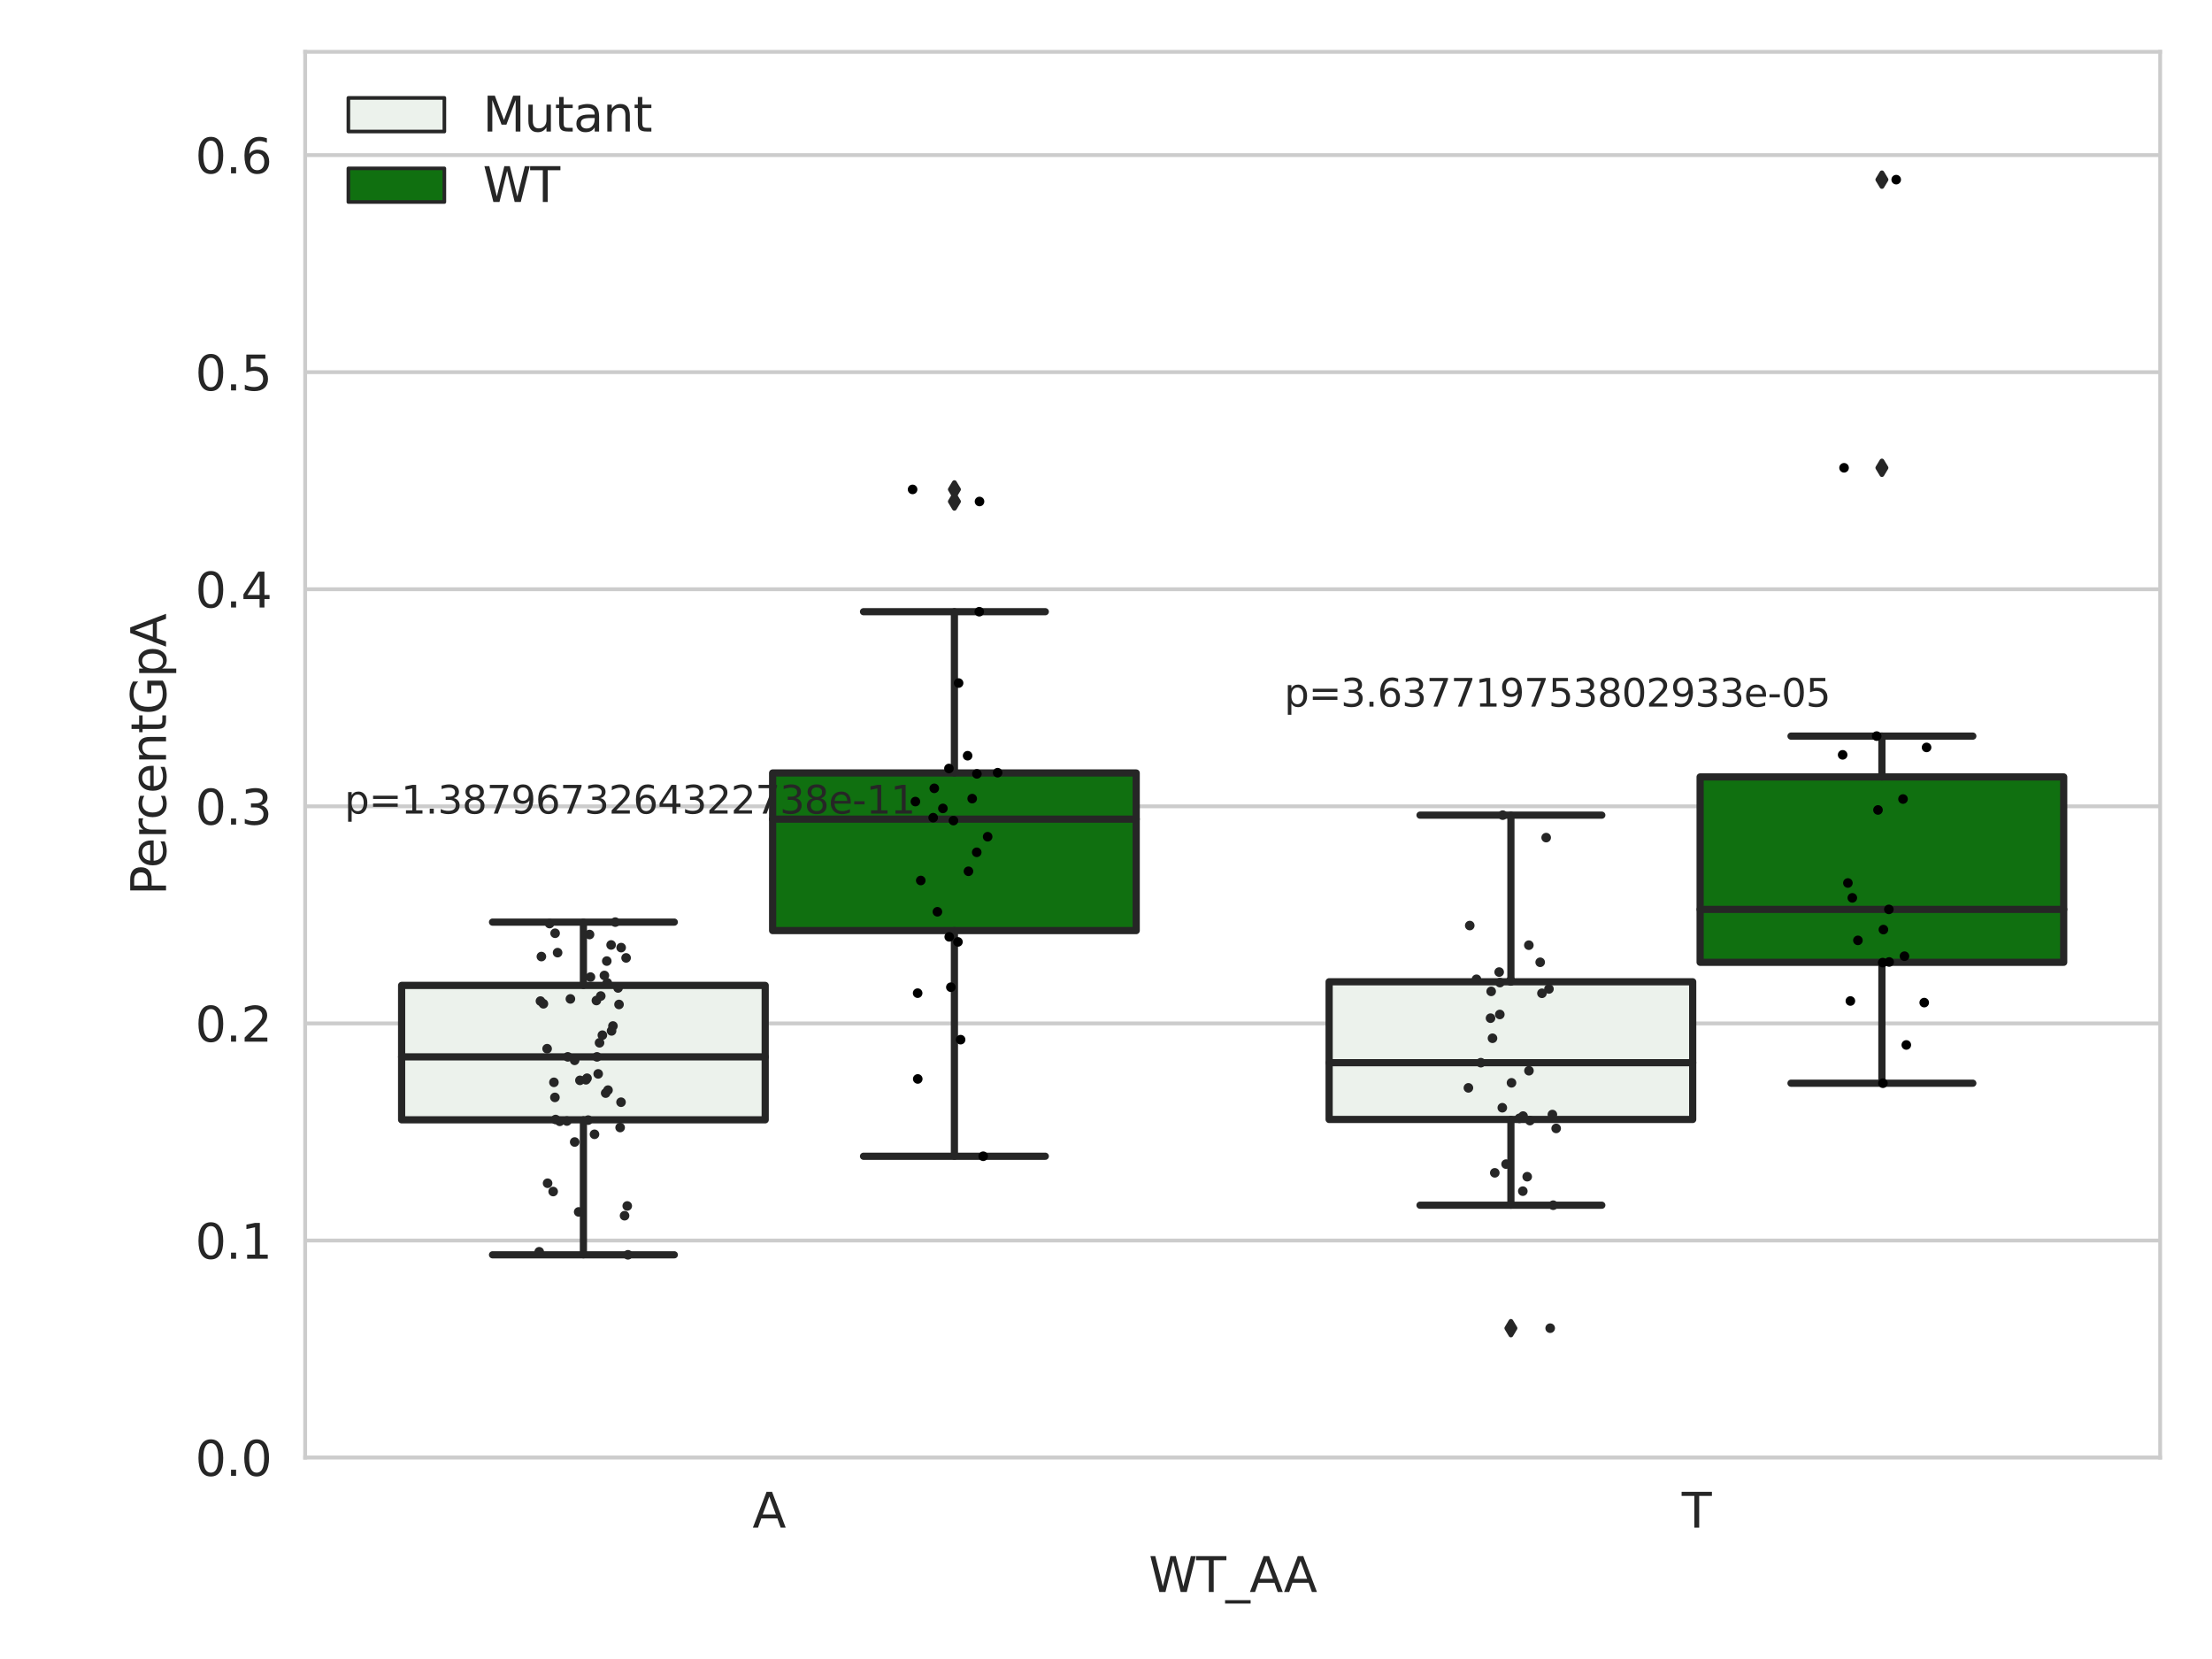 <?xml version="1.0" encoding="utf-8" standalone="no"?>
<!DOCTYPE svg PUBLIC "-//W3C//DTD SVG 1.1//EN"
  "http://www.w3.org/Graphics/SVG/1.1/DTD/svg11.dtd">
<svg xmlns:xlink="http://www.w3.org/1999/xlink" width="460.8pt" height="345.6pt" viewBox="0 0 460.8 345.6" xmlns="http://www.w3.org/2000/svg" version="1.1">
 <defs>
  <style type="text/css">*{stroke-linejoin: round; stroke-linecap: butt}</style>
 </defs>
 <g id="figure_1">
  <g id="patch_1">
   <path d="M 0 345.6 
L 460.8 345.6 
L 460.8 0 
L 0 0 
z
" style="fill: #ffffff"/>
  </g>
  <g id="axes_1">
   <g id="patch_2">
    <path d="M 63.571 303.64 
L 450 303.64 
L 450 10.8 
L 63.571 10.8 
z
" style="fill: #ffffff"/>
   </g>
   <g id="matplotlib.axis_1">
    <g id="xtick_1">
     <g id="text_1">
      <!-- A -->
      <g style="fill: #262626" transform="translate(156.758 318.238)scale(0.1 -0.1)">
       <defs>
        <path id="DejaVuSans-41" d="M 2188 4044 
L 1331 1722 
L 3047 1722 
L 2188 4044 
z
M 1831 4666 
L 2547 4666 
L 4325 0 
L 3669 0 
L 3244 1197 
L 1141 1197 
L 716 0 
L 50 0 
L 1831 4666 
z
" transform="scale(0.016)"/>
       </defs>
       <use xlink:href="#DejaVuSans-41"/>
      </g>
     </g>
    </g>
    <g id="xtick_2">
     <g id="text_2">
      <!-- T -->
      <g style="fill: #262626" transform="translate(350.339 318.238)scale(0.1 -0.1)">
       <defs>
        <path id="DejaVuSans-54" d="M -19 4666 
L 3928 4666 
L 3928 4134 
L 2272 4134 
L 2272 0 
L 1638 0 
L 1638 4134 
L -19 4134 
L -19 4666 
z
" transform="scale(0.016)"/>
       </defs>
       <use xlink:href="#DejaVuSans-54"/>
      </g>
     </g>
    </g>
    <g id="text_3">
     <!-- WT_AA -->
     <g style="fill: #262626" transform="translate(239.31 331.638)scale(0.1 -0.1)">
      <defs>
       <path id="DejaVuSans-57" d="M 213 4666 
L 850 4666 
L 1831 722 
L 2809 4666 
L 3519 4666 
L 4500 722 
L 5478 4666 
L 6119 4666 
L 4947 0 
L 4153 0 
L 3169 4050 
L 2175 0 
L 1381 0 
L 213 4666 
z
" transform="scale(0.016)"/>
       <path id="DejaVuSans-5f" d="M 3263 -1063 
L 3263 -1509 
L -63 -1509 
L -63 -1063 
L 3263 -1063 
z
" transform="scale(0.016)"/>
      </defs>
      <use xlink:href="#DejaVuSans-57"/>
      <use xlink:href="#DejaVuSans-54" x="98.877"/>
      <use xlink:href="#DejaVuSans-5f" x="159.961"/>
      <use xlink:href="#DejaVuSans-41" x="209.961"/>
      <use xlink:href="#DejaVuSans-41" x="281.119"/>
     </g>
    </g>
   </g>
   <g id="matplotlib.axis_2">
    <g id="ytick_1">
     <g id="line2d_1">
      <path d="M 63.571 303.64 
L 450 303.64 
" clip-path="url(#p7ef8e38727)" style="fill: none; stroke: #cccccc; stroke-width: 0.8; stroke-linecap: round"/>
     </g>
     <g id="text_4">
      <!-- 0.0 -->
      <g style="fill: #262626" transform="translate(40.668 307.439)scale(0.1 -0.1)">
       <defs>
        <path id="DejaVuSans-30" d="M 2034 4250 
Q 1547 4250 1301 3770 
Q 1056 3291 1056 2328 
Q 1056 1369 1301 889 
Q 1547 409 2034 409 
Q 2525 409 2770 889 
Q 3016 1369 3016 2328 
Q 3016 3291 2770 3770 
Q 2525 4250 2034 4250 
z
M 2034 4750 
Q 2819 4750 3233 4129 
Q 3647 3509 3647 2328 
Q 3647 1150 3233 529 
Q 2819 -91 2034 -91 
Q 1250 -91 836 529 
Q 422 1150 422 2328 
Q 422 3509 836 4129 
Q 1250 4750 2034 4750 
z
" transform="scale(0.016)"/>
        <path id="DejaVuSans-2e" d="M 684 794 
L 1344 794 
L 1344 0 
L 684 0 
L 684 794 
z
" transform="scale(0.016)"/>
       </defs>
       <use xlink:href="#DejaVuSans-30"/>
       <use xlink:href="#DejaVuSans-2e" x="63.623"/>
       <use xlink:href="#DejaVuSans-30" x="95.41"/>
      </g>
     </g>
    </g>
    <g id="ytick_2">
     <g id="line2d_2">
      <path d="M 63.571 258.418 
L 450 258.418 
" clip-path="url(#p7ef8e38727)" style="fill: none; stroke: #cccccc; stroke-width: 0.8; stroke-linecap: round"/>
     </g>
     <g id="text_5">
      <!-- 0.1 -->
      <g style="fill: #262626" transform="translate(40.668 262.218)scale(0.1 -0.1)">
       <defs>
        <path id="DejaVuSans-31" d="M 794 531 
L 1825 531 
L 1825 4091 
L 703 3866 
L 703 4441 
L 1819 4666 
L 2450 4666 
L 2450 531 
L 3481 531 
L 3481 0 
L 794 0 
L 794 531 
z
" transform="scale(0.016)"/>
       </defs>
       <use xlink:href="#DejaVuSans-30"/>
       <use xlink:href="#DejaVuSans-2e" x="63.623"/>
       <use xlink:href="#DejaVuSans-31" x="95.41"/>
      </g>
     </g>
    </g>
    <g id="ytick_3">
     <g id="line2d_3">
      <path d="M 63.571 213.197 
L 450 213.197 
" clip-path="url(#p7ef8e38727)" style="fill: none; stroke: #cccccc; stroke-width: 0.8; stroke-linecap: round"/>
     </g>
     <g id="text_6">
      <!-- 0.2 -->
      <g style="fill: #262626" transform="translate(40.668 216.996)scale(0.1 -0.1)">
       <defs>
        <path id="DejaVuSans-32" d="M 1228 531 
L 3431 531 
L 3431 0 
L 469 0 
L 469 531 
Q 828 903 1448 1529 
Q 2069 2156 2228 2338 
Q 2531 2678 2651 2914 
Q 2772 3150 2772 3378 
Q 2772 3750 2511 3984 
Q 2250 4219 1831 4219 
Q 1534 4219 1204 4116 
Q 875 4013 500 3803 
L 500 4441 
Q 881 4594 1212 4672 
Q 1544 4750 1819 4750 
Q 2544 4750 2975 4387 
Q 3406 4025 3406 3419 
Q 3406 3131 3298 2873 
Q 3191 2616 2906 2266 
Q 2828 2175 2409 1742 
Q 1991 1309 1228 531 
z
" transform="scale(0.016)"/>
       </defs>
       <use xlink:href="#DejaVuSans-30"/>
       <use xlink:href="#DejaVuSans-2e" x="63.623"/>
       <use xlink:href="#DejaVuSans-32" x="95.41"/>
      </g>
     </g>
    </g>
    <g id="ytick_4">
     <g id="line2d_4">
      <path d="M 63.571 167.975 
L 450 167.975 
" clip-path="url(#p7ef8e38727)" style="fill: none; stroke: #cccccc; stroke-width: 0.8; stroke-linecap: round"/>
     </g>
     <g id="text_7">
      <!-- 0.3 -->
      <g style="fill: #262626" transform="translate(40.668 171.775)scale(0.1 -0.1)">
       <defs>
        <path id="DejaVuSans-33" d="M 2597 2516 
Q 3050 2419 3304 2112 
Q 3559 1806 3559 1356 
Q 3559 666 3084 287 
Q 2609 -91 1734 -91 
Q 1441 -91 1130 -33 
Q 819 25 488 141 
L 488 750 
Q 750 597 1062 519 
Q 1375 441 1716 441 
Q 2309 441 2620 675 
Q 2931 909 2931 1356 
Q 2931 1769 2642 2001 
Q 2353 2234 1838 2234 
L 1294 2234 
L 1294 2753 
L 1863 2753 
Q 2328 2753 2575 2939 
Q 2822 3125 2822 3475 
Q 2822 3834 2567 4026 
Q 2313 4219 1838 4219 
Q 1578 4219 1281 4162 
Q 984 4106 628 3988 
L 628 4550 
Q 988 4650 1302 4700 
Q 1616 4750 1894 4750 
Q 2613 4750 3031 4423 
Q 3450 4097 3450 3541 
Q 3450 3153 3228 2886 
Q 3006 2619 2597 2516 
z
" transform="scale(0.016)"/>
       </defs>
       <use xlink:href="#DejaVuSans-30"/>
       <use xlink:href="#DejaVuSans-2e" x="63.623"/>
       <use xlink:href="#DejaVuSans-33" x="95.41"/>
      </g>
     </g>
    </g>
    <g id="ytick_5">
     <g id="line2d_5">
      <path d="M 63.571 122.754 
L 450 122.754 
" clip-path="url(#p7ef8e38727)" style="fill: none; stroke: #cccccc; stroke-width: 0.8; stroke-linecap: round"/>
     </g>
     <g id="text_8">
      <!-- 0.4 -->
      <g style="fill: #262626" transform="translate(40.668 126.553)scale(0.1 -0.1)">
       <defs>
        <path id="DejaVuSans-34" d="M 2419 4116 
L 825 1625 
L 2419 1625 
L 2419 4116 
z
M 2253 4666 
L 3047 4666 
L 3047 1625 
L 3713 1625 
L 3713 1100 
L 3047 1100 
L 3047 0 
L 2419 0 
L 2419 1100 
L 313 1100 
L 313 1709 
L 2253 4666 
z
" transform="scale(0.016)"/>
       </defs>
       <use xlink:href="#DejaVuSans-30"/>
       <use xlink:href="#DejaVuSans-2e" x="63.623"/>
       <use xlink:href="#DejaVuSans-34" x="95.41"/>
      </g>
     </g>
    </g>
    <g id="ytick_6">
     <g id="line2d_6">
      <path d="M 63.571 77.532 
L 450 77.532 
" clip-path="url(#p7ef8e38727)" style="fill: none; stroke: #cccccc; stroke-width: 0.8; stroke-linecap: round"/>
     </g>
     <g id="text_9">
      <!-- 0.5 -->
      <g style="fill: #262626" transform="translate(40.668 81.332)scale(0.1 -0.1)">
       <defs>
        <path id="DejaVuSans-35" d="M 691 4666 
L 3169 4666 
L 3169 4134 
L 1269 4134 
L 1269 2991 
Q 1406 3038 1543 3061 
Q 1681 3084 1819 3084 
Q 2600 3084 3056 2656 
Q 3513 2228 3513 1497 
Q 3513 744 3044 326 
Q 2575 -91 1722 -91 
Q 1428 -91 1123 -41 
Q 819 9 494 109 
L 494 744 
Q 775 591 1075 516 
Q 1375 441 1709 441 
Q 2250 441 2565 725 
Q 2881 1009 2881 1497 
Q 2881 1984 2565 2268 
Q 2250 2553 1709 2553 
Q 1456 2553 1204 2497 
Q 953 2441 691 2322 
L 691 4666 
z
" transform="scale(0.016)"/>
       </defs>
       <use xlink:href="#DejaVuSans-30"/>
       <use xlink:href="#DejaVuSans-2e" x="63.623"/>
       <use xlink:href="#DejaVuSans-35" x="95.41"/>
      </g>
     </g>
    </g>
    <g id="ytick_7">
     <g id="line2d_7">
      <path d="M 63.571 32.311 
L 450 32.311 
" clip-path="url(#p7ef8e38727)" style="fill: none; stroke: #cccccc; stroke-width: 0.8; stroke-linecap: round"/>
     </g>
     <g id="text_10">
      <!-- 0.6 -->
      <g style="fill: #262626" transform="translate(40.668 36.11)scale(0.1 -0.1)">
       <defs>
        <path id="DejaVuSans-36" d="M 2113 2584 
Q 1688 2584 1439 2293 
Q 1191 2003 1191 1497 
Q 1191 994 1439 701 
Q 1688 409 2113 409 
Q 2538 409 2786 701 
Q 3034 994 3034 1497 
Q 3034 2003 2786 2293 
Q 2538 2584 2113 2584 
z
M 3366 4563 
L 3366 3988 
Q 3128 4100 2886 4159 
Q 2644 4219 2406 4219 
Q 1781 4219 1451 3797 
Q 1122 3375 1075 2522 
Q 1259 2794 1537 2939 
Q 1816 3084 2150 3084 
Q 2853 3084 3261 2657 
Q 3669 2231 3669 1497 
Q 3669 778 3244 343 
Q 2819 -91 2113 -91 
Q 1303 -91 875 529 
Q 447 1150 447 2328 
Q 447 3434 972 4092 
Q 1497 4750 2381 4750 
Q 2619 4750 2861 4703 
Q 3103 4656 3366 4563 
z
" transform="scale(0.016)"/>
       </defs>
       <use xlink:href="#DejaVuSans-30"/>
       <use xlink:href="#DejaVuSans-2e" x="63.623"/>
       <use xlink:href="#DejaVuSans-36" x="95.41"/>
      </g>
     </g>
    </g>
    <g id="text_11">
     <!-- PercentGpA -->
     <g style="fill: #262626" transform="translate(34.588 186.497)rotate(-90)scale(0.1 -0.1)">
      <defs>
       <path id="DejaVuSans-50" d="M 1259 4147 
L 1259 2394 
L 2053 2394 
Q 2494 2394 2734 2622 
Q 2975 2850 2975 3272 
Q 2975 3691 2734 3919 
Q 2494 4147 2053 4147 
L 1259 4147 
z
M 628 4666 
L 2053 4666 
Q 2838 4666 3239 4311 
Q 3641 3956 3641 3272 
Q 3641 2581 3239 2228 
Q 2838 1875 2053 1875 
L 1259 1875 
L 1259 0 
L 628 0 
L 628 4666 
z
" transform="scale(0.016)"/>
       <path id="DejaVuSans-65" d="M 3597 1894 
L 3597 1613 
L 953 1613 
Q 991 1019 1311 708 
Q 1631 397 2203 397 
Q 2534 397 2845 478 
Q 3156 559 3463 722 
L 3463 178 
Q 3153 47 2828 -22 
Q 2503 -91 2169 -91 
Q 1331 -91 842 396 
Q 353 884 353 1716 
Q 353 2575 817 3079 
Q 1281 3584 2069 3584 
Q 2775 3584 3186 3129 
Q 3597 2675 3597 1894 
z
M 3022 2063 
Q 3016 2534 2758 2815 
Q 2500 3097 2075 3097 
Q 1594 3097 1305 2825 
Q 1016 2553 972 2059 
L 3022 2063 
z
" transform="scale(0.016)"/>
       <path id="DejaVuSans-72" d="M 2631 2963 
Q 2534 3019 2420 3045 
Q 2306 3072 2169 3072 
Q 1681 3072 1420 2755 
Q 1159 2438 1159 1844 
L 1159 0 
L 581 0 
L 581 3500 
L 1159 3500 
L 1159 2956 
Q 1341 3275 1631 3429 
Q 1922 3584 2338 3584 
Q 2397 3584 2469 3576 
Q 2541 3569 2628 3553 
L 2631 2963 
z
" transform="scale(0.016)"/>
       <path id="DejaVuSans-63" d="M 3122 3366 
L 3122 2828 
Q 2878 2963 2633 3030 
Q 2388 3097 2138 3097 
Q 1578 3097 1268 2742 
Q 959 2388 959 1747 
Q 959 1106 1268 751 
Q 1578 397 2138 397 
Q 2388 397 2633 464 
Q 2878 531 3122 666 
L 3122 134 
Q 2881 22 2623 -34 
Q 2366 -91 2075 -91 
Q 1284 -91 818 406 
Q 353 903 353 1747 
Q 353 2603 823 3093 
Q 1294 3584 2113 3584 
Q 2378 3584 2631 3529 
Q 2884 3475 3122 3366 
z
" transform="scale(0.016)"/>
       <path id="DejaVuSans-6e" d="M 3513 2113 
L 3513 0 
L 2938 0 
L 2938 2094 
Q 2938 2591 2744 2837 
Q 2550 3084 2163 3084 
Q 1697 3084 1428 2787 
Q 1159 2491 1159 1978 
L 1159 0 
L 581 0 
L 581 3500 
L 1159 3500 
L 1159 2956 
Q 1366 3272 1645 3428 
Q 1925 3584 2291 3584 
Q 2894 3584 3203 3211 
Q 3513 2838 3513 2113 
z
" transform="scale(0.016)"/>
       <path id="DejaVuSans-74" d="M 1172 4494 
L 1172 3500 
L 2356 3500 
L 2356 3053 
L 1172 3053 
L 1172 1153 
Q 1172 725 1289 603 
Q 1406 481 1766 481 
L 2356 481 
L 2356 0 
L 1766 0 
Q 1100 0 847 248 
Q 594 497 594 1153 
L 594 3053 
L 172 3053 
L 172 3500 
L 594 3500 
L 594 4494 
L 1172 4494 
z
" transform="scale(0.016)"/>
       <path id="DejaVuSans-47" d="M 3809 666 
L 3809 1919 
L 2778 1919 
L 2778 2438 
L 4434 2438 
L 4434 434 
Q 4069 175 3628 42 
Q 3188 -91 2688 -91 
Q 1594 -91 976 548 
Q 359 1188 359 2328 
Q 359 3472 976 4111 
Q 1594 4750 2688 4750 
Q 3144 4750 3555 4637 
Q 3966 4525 4313 4306 
L 4313 3634 
Q 3963 3931 3569 4081 
Q 3175 4231 2741 4231 
Q 1884 4231 1454 3753 
Q 1025 3275 1025 2328 
Q 1025 1384 1454 906 
Q 1884 428 2741 428 
Q 3075 428 3337 486 
Q 3600 544 3809 666 
z
" transform="scale(0.016)"/>
       <path id="DejaVuSans-70" d="M 1159 525 
L 1159 -1331 
L 581 -1331 
L 581 3500 
L 1159 3500 
L 1159 2969 
Q 1341 3281 1617 3432 
Q 1894 3584 2278 3584 
Q 2916 3584 3314 3078 
Q 3713 2572 3713 1747 
Q 3713 922 3314 415 
Q 2916 -91 2278 -91 
Q 1894 -91 1617 61 
Q 1341 213 1159 525 
z
M 3116 1747 
Q 3116 2381 2855 2742 
Q 2594 3103 2138 3103 
Q 1681 3103 1420 2742 
Q 1159 2381 1159 1747 
Q 1159 1113 1420 752 
Q 1681 391 2138 391 
Q 2594 391 2855 752 
Q 3116 1113 3116 1747 
z
" transform="scale(0.016)"/>
      </defs>
      <use xlink:href="#DejaVuSans-50"/>
      <use xlink:href="#DejaVuSans-65" x="56.678"/>
      <use xlink:href="#DejaVuSans-72" x="118.201"/>
      <use xlink:href="#DejaVuSans-63" x="157.064"/>
      <use xlink:href="#DejaVuSans-65" x="212.045"/>
      <use xlink:href="#DejaVuSans-6e" x="273.568"/>
      <use xlink:href="#DejaVuSans-74" x="336.947"/>
      <use xlink:href="#DejaVuSans-47" x="376.156"/>
      <use xlink:href="#DejaVuSans-70" x="453.646"/>
      <use xlink:href="#DejaVuSans-41" x="517.123"/>
     </g>
    </g>
   </g>
   <g id="patch_3">
    <path d="M 83.666 233.278 
L 159.406 233.278 
L 159.406 205.277 
L 83.666 205.277 
L 83.666 233.278 
z
" clip-path="url(#p7ef8e38727)" style="fill: #ecf2ec; stroke: #262626; stroke-width: 1.5; stroke-linejoin: miter"/>
   </g>
   <g id="patch_4">
    <path d="M 160.951 193.859 
L 236.691 193.859 
L 236.691 161.027 
L 160.951 161.027 
L 160.951 193.859 
z
" clip-path="url(#p7ef8e38727)" style="fill: #107010; stroke: #262626; stroke-width: 1.5; stroke-linejoin: miter"/>
   </g>
   <g id="patch_5">
    <path d="M 276.88 233.204 
L 352.62 233.204 
L 352.62 204.519 
L 276.88 204.519 
L 276.88 233.204 
z
" clip-path="url(#p7ef8e38727)" style="fill: #ecf2ec; stroke: #262626; stroke-width: 1.5; stroke-linejoin: miter"/>
   </g>
   <g id="patch_6">
    <path d="M 354.166 200.464 
L 429.906 200.464 
L 429.906 161.85 
L 354.166 161.85 
L 354.166 200.464 
z
" clip-path="url(#p7ef8e38727)" style="fill: #107010; stroke: #262626; stroke-width: 1.5; stroke-linejoin: miter"/>
   </g>
   <g id="patch_7">
    <path d="M 160.178 303.64 
L 160.178 303.64 
L 160.178 303.64 
L 160.178 303.64 
z
" clip-path="url(#p7ef8e38727)" style="fill: #ecf2ec; stroke: #262626; stroke-width: 0.75; stroke-linejoin: miter"/>
   </g>
   <g id="patch_8">
    <path d="M 160.178 303.64 
L 160.178 303.64 
L 160.178 303.64 
L 160.178 303.64 
z
" clip-path="url(#p7ef8e38727)" style="fill: #107010; stroke: #262626; stroke-width: 0.75; stroke-linejoin: miter"/>
   </g>
   <g id="PathCollection_1"/>
   <g id="PathCollection_2"/>
   <g id="line2d_8">
    <path d="M 121.536 233.278 
L 121.536 261.399 
" clip-path="url(#p7ef8e38727)" style="fill: none; stroke: #262626; stroke-width: 1.5; stroke-linecap: round"/>
   </g>
   <g id="line2d_9">
    <path d="M 121.536 205.277 
L 121.536 192.093 
" clip-path="url(#p7ef8e38727)" style="fill: none; stroke: #262626; stroke-width: 1.5; stroke-linecap: round"/>
   </g>
   <g id="line2d_10">
    <path d="M 102.601 261.399 
L 140.471 261.399 
" clip-path="url(#p7ef8e38727)" style="fill: none; stroke: #262626; stroke-width: 1.5; stroke-linecap: round"/>
   </g>
   <g id="line2d_11">
    <path d="M 102.601 192.093 
L 140.471 192.093 
" clip-path="url(#p7ef8e38727)" style="fill: none; stroke: #262626; stroke-width: 1.5; stroke-linecap: round"/>
   </g>
   <g id="line2d_12"/>
   <g id="line2d_13">
    <path d="M 198.821 193.859 
L 198.821 240.866 
" clip-path="url(#p7ef8e38727)" style="fill: none; stroke: #262626; stroke-width: 1.5; stroke-linecap: round"/>
   </g>
   <g id="line2d_14">
    <path d="M 198.821 161.027 
L 198.821 127.428 
" clip-path="url(#p7ef8e38727)" style="fill: none; stroke: #262626; stroke-width: 1.5; stroke-linecap: round"/>
   </g>
   <g id="line2d_15">
    <path d="M 179.886 240.866 
L 217.756 240.866 
" clip-path="url(#p7ef8e38727)" style="fill: none; stroke: #262626; stroke-width: 1.5; stroke-linecap: round"/>
   </g>
   <g id="line2d_16">
    <path d="M 179.886 127.428 
L 217.756 127.428 
" clip-path="url(#p7ef8e38727)" style="fill: none; stroke: #262626; stroke-width: 1.5; stroke-linecap: round"/>
   </g>
   <g id="line2d_17">
    <defs>
     <path id="m8d5519a20b" d="M -0 1.414 
L 0.849 0 
L 0 -1.414 
L -0.849 -0 
z
" style="stroke: #262626; stroke-linejoin: miter"/>
    </defs>
    <g clip-path="url(#p7ef8e38727)">
     <use xlink:href="#m8d5519a20b" x="198.821" y="104.471" style="fill: #262626; stroke: #262626; stroke-linejoin: miter"/>
     <use xlink:href="#m8d5519a20b" x="198.821" y="101.953" style="fill: #262626; stroke: #262626; stroke-linejoin: miter"/>
    </g>
   </g>
   <g id="line2d_18">
    <path d="M 314.75 233.204 
L 314.75 251.065 
" clip-path="url(#p7ef8e38727)" style="fill: none; stroke: #262626; stroke-width: 1.5; stroke-linecap: round"/>
   </g>
   <g id="line2d_19">
    <path d="M 314.75 204.519 
L 314.75 169.81 
" clip-path="url(#p7ef8e38727)" style="fill: none; stroke: #262626; stroke-width: 1.5; stroke-linecap: round"/>
   </g>
   <g id="line2d_20">
    <path d="M 295.815 251.065 
L 333.685 251.065 
" clip-path="url(#p7ef8e38727)" style="fill: none; stroke: #262626; stroke-width: 1.5; stroke-linecap: round"/>
   </g>
   <g id="line2d_21">
    <path d="M 295.815 169.81 
L 333.685 169.81 
" clip-path="url(#p7ef8e38727)" style="fill: none; stroke: #262626; stroke-width: 1.5; stroke-linecap: round"/>
   </g>
   <g id="line2d_22">
    <g clip-path="url(#p7ef8e38727)">
     <use xlink:href="#m8d5519a20b" x="314.75" y="276.684" style="fill: #262626; stroke: #262626; stroke-linejoin: miter"/>
    </g>
   </g>
   <g id="line2d_23">
    <path d="M 392.036 200.464 
L 392.036 225.652 
" clip-path="url(#p7ef8e38727)" style="fill: none; stroke: #262626; stroke-width: 1.5; stroke-linecap: round"/>
   </g>
   <g id="line2d_24">
    <path d="M 392.036 161.85 
L 392.036 153.344 
" clip-path="url(#p7ef8e38727)" style="fill: none; stroke: #262626; stroke-width: 1.5; stroke-linecap: round"/>
   </g>
   <g id="line2d_25">
    <path d="M 373.101 225.652 
L 410.971 225.652 
" clip-path="url(#p7ef8e38727)" style="fill: none; stroke: #262626; stroke-width: 1.5; stroke-linecap: round"/>
   </g>
   <g id="line2d_26">
    <path d="M 373.101 153.344 
L 410.971 153.344 
" clip-path="url(#p7ef8e38727)" style="fill: none; stroke: #262626; stroke-width: 1.5; stroke-linecap: round"/>
   </g>
   <g id="line2d_27">
    <g clip-path="url(#p7ef8e38727)">
     <use xlink:href="#m8d5519a20b" x="392.036" y="97.449" style="fill: #262626; stroke: #262626; stroke-linejoin: miter"/>
     <use xlink:href="#m8d5519a20b" x="392.036" y="37.422" style="fill: #262626; stroke: #262626; stroke-linejoin: miter"/>
    </g>
   </g>
   <g id="line2d_28">
    <path d="M 83.666 220.161 
L 159.406 220.161 
" clip-path="url(#p7ef8e38727)" style="fill: none; stroke: #262626; stroke-width: 1.5; stroke-linecap: round"/>
   </g>
   <g id="line2d_29">
    <path d="M 160.951 170.64 
L 236.691 170.64 
" clip-path="url(#p7ef8e38727)" style="fill: none; stroke: #262626; stroke-width: 1.5; stroke-linecap: round"/>
   </g>
   <g id="line2d_30">
    <path d="M 276.88 221.377 
L 352.62 221.377 
" clip-path="url(#p7ef8e38727)" style="fill: none; stroke: #262626; stroke-width: 1.5; stroke-linecap: round"/>
   </g>
   <g id="line2d_31">
    <path d="M 354.166 189.443 
L 429.906 189.443 
" clip-path="url(#p7ef8e38727)" style="fill: none; stroke: #262626; stroke-width: 1.5; stroke-linecap: round"/>
   </g>
   <g id="patch_9">
    <path d="M 63.571 303.64 
L 63.571 10.8 
" style="fill: none; stroke: #cccccc; stroke-width: 0.8; stroke-linejoin: miter; stroke-linecap: square"/>
   </g>
   <g id="patch_10">
    <path d="M 450 303.64 
L 450 10.8 
" style="fill: none; stroke: #cccccc; stroke-width: 0.8; stroke-linejoin: miter; stroke-linecap: square"/>
   </g>
   <g id="patch_11">
    <path d="M 63.571 303.64 
L 450 303.64 
" style="fill: none; stroke: #cccccc; stroke-width: 0.8; stroke-linejoin: miter; stroke-linecap: square"/>
   </g>
   <g id="patch_12">
    <path d="M 63.571 10.8 
L 450 10.8 
" style="fill: none; stroke: #cccccc; stroke-width: 0.8; stroke-linejoin: miter; stroke-linecap: square"/>
   </g>
   <g id="PathCollection_3">
    <defs>
     <path id="C0_0_416a45bc80" d="M 0 1 
C 0.265 1 0.52 0.895 0.707 0.707 
C 0.895 0.52 1 0.265 1 -0 
C 1 -0.265 0.895 -0.52 0.707 -0.707 
C 0.52 -0.895 0.265 -1 0 -1 
C -0.265 -1 -0.52 -0.895 -0.707 -0.707 
C -0.895 -0.52 -1 -0.265 -1 0 
C -1 0.265 -0.895 0.52 -0.707 0.707 
C -0.52 0.895 -0.265 1 0 1 
z
"/>
    </defs>
    <g clip-path="url(#p7ef8e38727)">
     <use xlink:href="#C0_0_416a45bc80" x="129.186" y="234.885" style="fill: #262626"/>
    </g>
    <g clip-path="url(#p7ef8e38727)">
     <use xlink:href="#C0_0_416a45bc80" x="125.485" y="215.648" style="fill: #262626"/>
    </g>
    <g clip-path="url(#p7ef8e38727)">
     <use xlink:href="#C0_0_416a45bc80" x="120.81" y="225.057" style="fill: #262626"/>
    </g>
    <g clip-path="url(#p7ef8e38727)">
     <use xlink:href="#C0_0_416a45bc80" x="128.175" y="192.093" style="fill: #262626"/>
    </g>
    <g clip-path="url(#p7ef8e38727)">
     <use xlink:href="#C0_0_416a45bc80" x="123.004" y="203.539" style="fill: #262626"/>
    </g>
    <g clip-path="url(#p7ef8e38727)">
     <use xlink:href="#C0_0_416a45bc80" x="118.095" y="233.531" style="fill: #262626"/>
    </g>
    <g clip-path="url(#p7ef8e38727)">
     <use xlink:href="#C0_0_416a45bc80" x="127.398" y="214.756" style="fill: #262626"/>
    </g>
    <g clip-path="url(#p7ef8e38727)">
     <use xlink:href="#C0_0_416a45bc80" x="119.707" y="220.889" style="fill: #262626"/>
    </g>
    <g clip-path="url(#p7ef8e38727)">
     <use xlink:href="#C0_0_416a45bc80" x="114.074" y="246.489" style="fill: #262626"/>
    </g>
    <g clip-path="url(#p7ef8e38727)">
     <use xlink:href="#C0_0_416a45bc80" x="119.719" y="237.901" style="fill: #262626"/>
    </g>
    <g clip-path="url(#p7ef8e38727)">
     <use xlink:href="#C0_0_416a45bc80" x="128.953" y="209.247" style="fill: #262626"/>
    </g>
    <g clip-path="url(#p7ef8e38727)">
     <use xlink:href="#C0_0_416a45bc80" x="127.688" y="213.732" style="fill: #262626"/>
    </g>
    <g clip-path="url(#p7ef8e38727)">
     <use xlink:href="#C0_0_416a45bc80" x="122.813" y="194.676" style="fill: #262626"/>
    </g>
    <g clip-path="url(#p7ef8e38727)">
     <use xlink:href="#C0_0_416a45bc80" x="115.638" y="194.414" style="fill: #262626"/>
    </g>
    <g clip-path="url(#p7ef8e38727)">
     <use xlink:href="#C0_0_416a45bc80" x="112.329" y="260.768" style="fill: #262626"/>
    </g>
    <g clip-path="url(#p7ef8e38727)">
     <use xlink:href="#C0_0_416a45bc80" x="130.813" y="261.399" style="fill: #262626"/>
    </g>
    <g clip-path="url(#p7ef8e38727)">
     <use xlink:href="#C0_0_416a45bc80" x="115.392" y="225.468" style="fill: #262626"/>
    </g>
    <g clip-path="url(#p7ef8e38727)">
     <use xlink:href="#C0_0_416a45bc80" x="129.372" y="229.609" style="fill: #262626"/>
    </g>
    <g clip-path="url(#p7ef8e38727)">
     <use xlink:href="#C0_0_416a45bc80" x="125.906" y="203.205" style="fill: #262626"/>
    </g>
    <g clip-path="url(#p7ef8e38727)">
     <use xlink:href="#C0_0_416a45bc80" x="118.826" y="208.092" style="fill: #262626"/>
    </g>
    <g clip-path="url(#p7ef8e38727)">
     <use xlink:href="#C0_0_416a45bc80" x="130.109" y="253.255" style="fill: #262626"/>
    </g>
    <g clip-path="url(#p7ef8e38727)">
     <use xlink:href="#C0_0_416a45bc80" x="113.203" y="209.107" style="fill: #262626"/>
    </g>
    <g clip-path="url(#p7ef8e38727)">
     <use xlink:href="#C0_0_416a45bc80" x="114.489" y="192.398" style="fill: #262626"/>
    </g>
    <g clip-path="url(#p7ef8e38727)">
     <use xlink:href="#C0_0_416a45bc80" x="116.613" y="233.592" style="fill: #262626"/>
    </g>
    <g clip-path="url(#p7ef8e38727)">
     <use xlink:href="#C0_0_416a45bc80" x="128.756" y="205.808" style="fill: #262626"/>
    </g>
    <g clip-path="url(#p7ef8e38727)">
     <use xlink:href="#C0_0_416a45bc80" x="118.283" y="220.161" style="fill: #262626"/>
    </g>
    <g clip-path="url(#p7ef8e38727)">
     <use xlink:href="#C0_0_416a45bc80" x="122.288" y="224.613" style="fill: #262626"/>
    </g>
    <g clip-path="url(#p7ef8e38727)">
     <use xlink:href="#C0_0_416a45bc80" x="122.524" y="233.34" style="fill: #262626"/>
    </g>
    <g clip-path="url(#p7ef8e38727)">
     <use xlink:href="#C0_0_416a45bc80" x="130.427" y="199.547" style="fill: #262626"/>
    </g>
    <g clip-path="url(#p7ef8e38727)">
     <use xlink:href="#C0_0_416a45bc80" x="112.588" y="208.544" style="fill: #262626"/>
    </g>
    <g clip-path="url(#p7ef8e38727)">
     <use xlink:href="#C0_0_416a45bc80" x="126.173" y="227.714" style="fill: #262626"/>
    </g>
    <g clip-path="url(#p7ef8e38727)">
     <use xlink:href="#C0_0_416a45bc80" x="130.667" y="251.221" style="fill: #262626"/>
    </g>
    <g clip-path="url(#p7ef8e38727)">
     <use xlink:href="#C0_0_416a45bc80" x="129.398" y="197.404" style="fill: #262626"/>
    </g>
    <g clip-path="url(#p7ef8e38727)">
     <use xlink:href="#C0_0_416a45bc80" x="122.063" y="224.938" style="fill: #262626"/>
    </g>
    <g clip-path="url(#p7ef8e38727)">
     <use xlink:href="#C0_0_416a45bc80" x="124.894" y="217.233" style="fill: #262626"/>
    </g>
    <g clip-path="url(#p7ef8e38727)">
     <use xlink:href="#C0_0_416a45bc80" x="127.305" y="196.85" style="fill: #262626"/>
    </g>
    <g clip-path="url(#p7ef8e38727)">
     <use xlink:href="#C0_0_416a45bc80" x="125.152" y="207.489" style="fill: #262626"/>
    </g>
    <g clip-path="url(#p7ef8e38727)">
     <use xlink:href="#C0_0_416a45bc80" x="115.599" y="228.608" style="fill: #262626"/>
    </g>
    <g clip-path="url(#p7ef8e38727)">
     <use xlink:href="#C0_0_416a45bc80" x="126.402" y="200.21" style="fill: #262626"/>
    </g>
    <g clip-path="url(#p7ef8e38727)">
     <use xlink:href="#C0_0_416a45bc80" x="126.503" y="204.746" style="fill: #262626"/>
    </g>
    <g clip-path="url(#p7ef8e38727)">
     <use xlink:href="#C0_0_416a45bc80" x="115.747" y="233.216" style="fill: #262626"/>
    </g>
    <g clip-path="url(#p7ef8e38727)">
     <use xlink:href="#C0_0_416a45bc80" x="113.974" y="218.463" style="fill: #262626"/>
    </g>
    <g clip-path="url(#p7ef8e38727)">
     <use xlink:href="#C0_0_416a45bc80" x="123.845" y="236.294" style="fill: #262626"/>
    </g>
    <g clip-path="url(#p7ef8e38727)">
     <use xlink:href="#C0_0_416a45bc80" x="116.158" y="198.454" style="fill: #262626"/>
    </g>
    <g clip-path="url(#p7ef8e38727)">
     <use xlink:href="#C0_0_416a45bc80" x="126.66" y="227.092" style="fill: #262626"/>
    </g>
    <g clip-path="url(#p7ef8e38727)">
     <use xlink:href="#C0_0_416a45bc80" x="112.78" y="199.268" style="fill: #262626"/>
    </g>
    <g clip-path="url(#p7ef8e38727)">
     <use xlink:href="#C0_0_416a45bc80" x="115.234" y="248.221" style="fill: #262626"/>
    </g>
    <g clip-path="url(#p7ef8e38727)">
     <use xlink:href="#C0_0_416a45bc80" x="124.363" y="220.165" style="fill: #262626"/>
    </g>
    <g clip-path="url(#p7ef8e38727)">
     <use xlink:href="#C0_0_416a45bc80" x="124.242" y="208.431" style="fill: #262626"/>
    </g>
    <g clip-path="url(#p7ef8e38727)">
     <use xlink:href="#C0_0_416a45bc80" x="124.613" y="223.707" style="fill: #262626"/>
    </g>
    <g clip-path="url(#p7ef8e38727)">
     <use xlink:href="#C0_0_416a45bc80" x="120.551" y="252.462" style="fill: #262626"/>
    </g>
   </g>
   <g id="PathCollection_4">
    <defs>
     <path id="C1_0_3a6aeac9cb" d="M 0 1 
C 0.265 1 0.52 0.895 0.707 0.707 
C 0.895 0.52 1 0.265 1 -0 
C 1 -0.265 0.895 -0.52 0.707 -0.707 
C 0.52 -0.895 0.265 -1 0 -1 
C -0.265 -1 -0.52 -0.895 -0.707 -0.707 
C -0.895 -0.52 -1 -0.265 -1 0 
C -1 0.265 -0.895 0.52 -0.707 0.707 
C -0.52 0.895 -0.265 1 0 1 
z
"/>
    </defs>
    <g clip-path="url(#p7ef8e38727)">
     <use xlink:href="#C1_0_3a6aeac9cb" x="201.57" y="157.43"/>
    </g>
    <g clip-path="url(#p7ef8e38727)">
     <use xlink:href="#C1_0_3a6aeac9cb" x="202.523" y="166.369"/>
    </g>
    <g clip-path="url(#p7ef8e38727)">
     <use xlink:href="#C1_0_3a6aeac9cb" x="203.505" y="161.211"/>
    </g>
    <g clip-path="url(#p7ef8e38727)">
     <use xlink:href="#C1_0_3a6aeac9cb" x="190.696" y="166.983"/>
    </g>
    <g clip-path="url(#p7ef8e38727)">
     <use xlink:href="#C1_0_3a6aeac9cb" x="205.744" y="174.304"/>
    </g>
    <g clip-path="url(#p7ef8e38727)">
     <use xlink:href="#C1_0_3a6aeac9cb" x="195.28" y="189.94"/>
    </g>
    <g clip-path="url(#p7ef8e38727)">
     <use xlink:href="#C1_0_3a6aeac9cb" x="194.396" y="170.336"/>
    </g>
    <g clip-path="url(#p7ef8e38727)">
     <use xlink:href="#C1_0_3a6aeac9cb" x="194.626" y="164.223"/>
    </g>
    <g clip-path="url(#p7ef8e38727)">
     <use xlink:href="#C1_0_3a6aeac9cb" x="197.681" y="160.088"/>
    </g>
    <g clip-path="url(#p7ef8e38727)">
     <use xlink:href="#C1_0_3a6aeac9cb" x="204.001" y="127.428"/>
    </g>
    <g clip-path="url(#p7ef8e38727)">
     <use xlink:href="#C1_0_3a6aeac9cb" x="200.112" y="216.582"/>
    </g>
    <g clip-path="url(#p7ef8e38727)">
     <use xlink:href="#C1_0_3a6aeac9cb" x="199.693" y="142.292"/>
    </g>
    <g clip-path="url(#p7ef8e38727)">
     <use xlink:href="#C1_0_3a6aeac9cb" x="191.81" y="183.423"/>
    </g>
    <g clip-path="url(#p7ef8e38727)">
     <use xlink:href="#C1_0_3a6aeac9cb" x="203.47" y="177.549"/>
    </g>
    <g clip-path="url(#p7ef8e38727)">
     <use xlink:href="#C1_0_3a6aeac9cb" x="201.747" y="181.504"/>
    </g>
    <g clip-path="url(#p7ef8e38727)">
     <use xlink:href="#C1_0_3a6aeac9cb" x="204.052" y="104.471"/>
    </g>
    <g clip-path="url(#p7ef8e38727)">
     <use xlink:href="#C1_0_3a6aeac9cb" x="204.821" y="240.866"/>
    </g>
    <g clip-path="url(#p7ef8e38727)">
     <use xlink:href="#C1_0_3a6aeac9cb" x="198.621" y="170.945"/>
    </g>
    <g clip-path="url(#p7ef8e38727)">
     <use xlink:href="#C1_0_3a6aeac9cb" x="197.745" y="195.165"/>
    </g>
    <g clip-path="url(#p7ef8e38727)">
     <use xlink:href="#C1_0_3a6aeac9cb" x="199.558" y="196.215"/>
    </g>
    <g clip-path="url(#p7ef8e38727)">
     <use xlink:href="#C1_0_3a6aeac9cb" x="198.083" y="205.653"/>
    </g>
    <g clip-path="url(#p7ef8e38727)">
     <use xlink:href="#C1_0_3a6aeac9cb" x="191.162" y="206.891"/>
    </g>
    <g clip-path="url(#p7ef8e38727)">
     <use xlink:href="#C1_0_3a6aeac9cb" x="196.421" y="168.407"/>
    </g>
    <g clip-path="url(#p7ef8e38727)">
     <use xlink:href="#C1_0_3a6aeac9cb" x="207.826" y="160.965"/>
    </g>
    <g clip-path="url(#p7ef8e38727)">
     <use xlink:href="#C1_0_3a6aeac9cb" x="191.185" y="224.763"/>
    </g>
    <g clip-path="url(#p7ef8e38727)">
     <use xlink:href="#C1_0_3a6aeac9cb" x="190.109" y="101.953"/>
    </g>
   </g>
   <g id="PathCollection_5">
    <defs>
     <path id="C2_0_d33719eb5b" d="M 0 1 
C 0.265 1 0.52 0.895 0.707 0.707 
C 0.895 0.52 1 0.265 1 -0 
C 1 -0.265 0.895 -0.52 0.707 -0.707 
C 0.52 -0.895 0.265 -1 0 -1 
C -0.265 -1 -0.52 -0.895 -0.707 -0.707 
C -0.895 -0.52 -1 -0.265 -1 0 
C -1 0.265 -0.895 0.52 -0.707 0.707 
C -0.52 0.895 -0.265 1 0 1 
z
"/>
    </defs>
    <g clip-path="url(#p7ef8e38727)">
     <use xlink:href="#C2_0_d33719eb5b" x="307.578" y="204.003" style="fill: #262626"/>
    </g>
    <g clip-path="url(#p7ef8e38727)">
     <use xlink:href="#C2_0_d33719eb5b" x="323.559" y="251.065" style="fill: #262626"/>
    </g>
    <g clip-path="url(#p7ef8e38727)">
     <use xlink:href="#C2_0_d33719eb5b" x="316.523" y="232.967" style="fill: #262626"/>
    </g>
    <g clip-path="url(#p7ef8e38727)">
     <use xlink:href="#C2_0_d33719eb5b" x="308.485" y="221.377" style="fill: #262626"/>
    </g>
    <g clip-path="url(#p7ef8e38727)">
     <use xlink:href="#C2_0_d33719eb5b" x="322.095" y="174.489" style="fill: #262626"/>
    </g>
    <g clip-path="url(#p7ef8e38727)">
     <use xlink:href="#C2_0_d33719eb5b" x="312.302" y="202.498" style="fill: #262626"/>
    </g>
    <g clip-path="url(#p7ef8e38727)">
     <use xlink:href="#C2_0_d33719eb5b" x="323.39" y="232.181" style="fill: #262626"/>
    </g>
    <g clip-path="url(#p7ef8e38727)">
     <use xlink:href="#C2_0_d33719eb5b" x="305.897" y="226.621" style="fill: #262626"/>
    </g>
    <g clip-path="url(#p7ef8e38727)">
     <use xlink:href="#C2_0_d33719eb5b" x="312.462" y="204.69" style="fill: #262626"/>
    </g>
    <g clip-path="url(#p7ef8e38727)">
     <use xlink:href="#C2_0_d33719eb5b" x="321.216" y="206.92" style="fill: #262626"/>
    </g>
    <g clip-path="url(#p7ef8e38727)">
     <use xlink:href="#C2_0_d33719eb5b" x="317.284" y="232.499" style="fill: #262626"/>
    </g>
    <g clip-path="url(#p7ef8e38727)">
     <use xlink:href="#C2_0_d33719eb5b" x="324.177" y="235.071" style="fill: #262626"/>
    </g>
    <g clip-path="url(#p7ef8e38727)">
     <use xlink:href="#C2_0_d33719eb5b" x="310.915" y="216.289" style="fill: #262626"/>
    </g>
    <g clip-path="url(#p7ef8e38727)">
     <use xlink:href="#C2_0_d33719eb5b" x="318.487" y="196.898" style="fill: #262626"/>
    </g>
    <g clip-path="url(#p7ef8e38727)">
     <use xlink:href="#C2_0_d33719eb5b" x="317.229" y="248.139" style="fill: #262626"/>
    </g>
    <g clip-path="url(#p7ef8e38727)">
     <use xlink:href="#C2_0_d33719eb5b" x="312.958" y="230.76" style="fill: #262626"/>
    </g>
    <g clip-path="url(#p7ef8e38727)">
     <use xlink:href="#C2_0_d33719eb5b" x="318.145" y="245.129" style="fill: #262626"/>
    </g>
    <g clip-path="url(#p7ef8e38727)">
     <use xlink:href="#C2_0_d33719eb5b" x="313.044" y="169.81" style="fill: #262626"/>
    </g>
    <g clip-path="url(#p7ef8e38727)">
     <use xlink:href="#C2_0_d33719eb5b" x="318.51" y="223.053" style="fill: #262626"/>
    </g>
    <g clip-path="url(#p7ef8e38727)">
     <use xlink:href="#C2_0_d33719eb5b" x="314.711" y="204.347" style="fill: #262626"/>
    </g>
    <g clip-path="url(#p7ef8e38727)">
     <use xlink:href="#C2_0_d33719eb5b" x="312.44" y="211.331" style="fill: #262626"/>
    </g>
    <g clip-path="url(#p7ef8e38727)">
     <use xlink:href="#C2_0_d33719eb5b" x="322.675" y="206.019" style="fill: #262626"/>
    </g>
    <g clip-path="url(#p7ef8e38727)">
     <use xlink:href="#C2_0_d33719eb5b" x="306.177" y="192.808" style="fill: #262626"/>
    </g>
    <g clip-path="url(#p7ef8e38727)">
     <use xlink:href="#C2_0_d33719eb5b" x="310.638" y="206.523" style="fill: #262626"/>
    </g>
    <g clip-path="url(#p7ef8e38727)">
     <use xlink:href="#C2_0_d33719eb5b" x="322.932" y="276.684" style="fill: #262626"/>
    </g>
    <g clip-path="url(#p7ef8e38727)">
     <use xlink:href="#C2_0_d33719eb5b" x="310.505" y="212.102" style="fill: #262626"/>
    </g>
    <g clip-path="url(#p7ef8e38727)">
     <use xlink:href="#C2_0_d33719eb5b" x="318.714" y="233.441" style="fill: #262626"/>
    </g>
    <g clip-path="url(#p7ef8e38727)">
     <use xlink:href="#C2_0_d33719eb5b" x="320.85" y="200.46" style="fill: #262626"/>
    </g>
    <g clip-path="url(#p7ef8e38727)">
     <use xlink:href="#C2_0_d33719eb5b" x="311.392" y="244.321" style="fill: #262626"/>
    </g>
    <g clip-path="url(#p7ef8e38727)">
     <use xlink:href="#C2_0_d33719eb5b" x="313.743" y="242.503" style="fill: #262626"/>
    </g>
    <g clip-path="url(#p7ef8e38727)">
     <use xlink:href="#C2_0_d33719eb5b" x="314.874" y="225.57" style="fill: #262626"/>
    </g>
   </g>
   <g id="PathCollection_6">
    <defs>
     <path id="C3_0_8fe3ff703f" d="M 0 1 
C 0.265 1 0.52 0.895 0.707 0.707 
C 0.895 0.52 1 0.265 1 -0 
C 1 -0.265 0.895 -0.52 0.707 -0.707 
C 0.52 -0.895 0.265 -1 0 -1 
C -0.265 -1 -0.52 -0.895 -0.707 -0.707 
C -0.895 -0.52 -1 -0.265 -1 0 
C -1 0.265 -0.895 0.52 -0.707 0.707 
C -0.52 0.895 -0.265 1 0 1 
z
"/>
    </defs>
    <g clip-path="url(#p7ef8e38727)">
     <use xlink:href="#C3_0_8fe3ff703f" x="384.951" y="183.943"/>
    </g>
    <g clip-path="url(#p7ef8e38727)">
     <use xlink:href="#C3_0_8fe3ff703f" x="383.857" y="157.247"/>
    </g>
    <g clip-path="url(#p7ef8e38727)">
     <use xlink:href="#C3_0_8fe3ff703f" x="401.34" y="155.703"/>
    </g>
    <g clip-path="url(#p7ef8e38727)">
     <use xlink:href="#C3_0_8fe3ff703f" x="393.484" y="189.443"/>
    </g>
    <g clip-path="url(#p7ef8e38727)">
     <use xlink:href="#C3_0_8fe3ff703f" x="396.432" y="166.453"/>
    </g>
    <g clip-path="url(#p7ef8e38727)">
     <use xlink:href="#C3_0_8fe3ff703f" x="384.151" y="97.449"/>
    </g>
    <g clip-path="url(#p7ef8e38727)">
     <use xlink:href="#C3_0_8fe3ff703f" x="395.014" y="37.422"/>
    </g>
    <g clip-path="url(#p7ef8e38727)">
     <use xlink:href="#C3_0_8fe3ff703f" x="387.038" y="195.895"/>
    </g>
    <g clip-path="url(#p7ef8e38727)">
     <use xlink:href="#C3_0_8fe3ff703f" x="397.12" y="217.681"/>
    </g>
    <g clip-path="url(#p7ef8e38727)">
     <use xlink:href="#C3_0_8fe3ff703f" x="396.736" y="199.191"/>
    </g>
    <g clip-path="url(#p7ef8e38727)">
     <use xlink:href="#C3_0_8fe3ff703f" x="393.547" y="200.399"/>
    </g>
    <g clip-path="url(#p7ef8e38727)">
     <use xlink:href="#C3_0_8fe3ff703f" x="392.248" y="225.652"/>
    </g>
    <g clip-path="url(#p7ef8e38727)">
     <use xlink:href="#C3_0_8fe3ff703f" x="390.947" y="153.344"/>
    </g>
    <g clip-path="url(#p7ef8e38727)">
     <use xlink:href="#C3_0_8fe3ff703f" x="392.348" y="193.65"/>
    </g>
    <g clip-path="url(#p7ef8e38727)">
     <use xlink:href="#C3_0_8fe3ff703f" x="400.851" y="208.861"/>
    </g>
    <g clip-path="url(#p7ef8e38727)">
     <use xlink:href="#C3_0_8fe3ff703f" x="385.87" y="187.039"/>
    </g>
    <g clip-path="url(#p7ef8e38727)">
     <use xlink:href="#C3_0_8fe3ff703f" x="385.468" y="208.525"/>
    </g>
    <g clip-path="url(#p7ef8e38727)">
     <use xlink:href="#C3_0_8fe3ff703f" x="391.22" y="168.73"/>
    </g>
    <g clip-path="url(#p7ef8e38727)">
     <use xlink:href="#C3_0_8fe3ff703f" x="392.2" y="200.529"/>
    </g>
   </g>
   <g id="text_12">
    <!-- 51 -->
    <g style="fill: #262626" transform="translate(131.196 -442.515)scale(0.1 -0.1)">
     <use xlink:href="#DejaVuSans-35"/>
     <use xlink:href="#DejaVuSans-31" x="63.623"/>
    </g>
   </g>
   <g id="text_13">
    <!-- p=1.3879673264322738e-11 -->
    <g style="fill: #262626" transform="translate(71.774 169.482)scale(0.08 -0.08)">
     <defs>
      <path id="DejaVuSans-3d" d="M 678 2906 
L 4684 2906 
L 4684 2381 
L 678 2381 
L 678 2906 
z
M 678 1631 
L 4684 1631 
L 4684 1100 
L 678 1100 
L 678 1631 
z
" transform="scale(0.016)"/>
      <path id="DejaVuSans-38" d="M 2034 2216 
Q 1584 2216 1326 1975 
Q 1069 1734 1069 1313 
Q 1069 891 1326 650 
Q 1584 409 2034 409 
Q 2484 409 2743 651 
Q 3003 894 3003 1313 
Q 3003 1734 2745 1975 
Q 2488 2216 2034 2216 
z
M 1403 2484 
Q 997 2584 770 2862 
Q 544 3141 544 3541 
Q 544 4100 942 4425 
Q 1341 4750 2034 4750 
Q 2731 4750 3128 4425 
Q 3525 4100 3525 3541 
Q 3525 3141 3298 2862 
Q 3072 2584 2669 2484 
Q 3125 2378 3379 2068 
Q 3634 1759 3634 1313 
Q 3634 634 3220 271 
Q 2806 -91 2034 -91 
Q 1263 -91 848 271 
Q 434 634 434 1313 
Q 434 1759 690 2068 
Q 947 2378 1403 2484 
z
M 1172 3481 
Q 1172 3119 1398 2916 
Q 1625 2713 2034 2713 
Q 2441 2713 2670 2916 
Q 2900 3119 2900 3481 
Q 2900 3844 2670 4047 
Q 2441 4250 2034 4250 
Q 1625 4250 1398 4047 
Q 1172 3844 1172 3481 
z
" transform="scale(0.016)"/>
      <path id="DejaVuSans-37" d="M 525 4666 
L 3525 4666 
L 3525 4397 
L 1831 0 
L 1172 0 
L 2766 4134 
L 525 4134 
L 525 4666 
z
" transform="scale(0.016)"/>
      <path id="DejaVuSans-39" d="M 703 97 
L 703 672 
Q 941 559 1184 500 
Q 1428 441 1663 441 
Q 2288 441 2617 861 
Q 2947 1281 2994 2138 
Q 2813 1869 2534 1725 
Q 2256 1581 1919 1581 
Q 1219 1581 811 2004 
Q 403 2428 403 3163 
Q 403 3881 828 4315 
Q 1253 4750 1959 4750 
Q 2769 4750 3195 4129 
Q 3622 3509 3622 2328 
Q 3622 1225 3098 567 
Q 2575 -91 1691 -91 
Q 1453 -91 1209 -44 
Q 966 3 703 97 
z
M 1959 2075 
Q 2384 2075 2632 2365 
Q 2881 2656 2881 3163 
Q 2881 3666 2632 3958 
Q 2384 4250 1959 4250 
Q 1534 4250 1286 3958 
Q 1038 3666 1038 3163 
Q 1038 2656 1286 2365 
Q 1534 2075 1959 2075 
z
" transform="scale(0.016)"/>
      <path id="DejaVuSans-2d" d="M 313 2009 
L 1997 2009 
L 1997 1497 
L 313 1497 
L 313 2009 
z
" transform="scale(0.016)"/>
     </defs>
     <use xlink:href="#DejaVuSans-70"/>
     <use xlink:href="#DejaVuSans-3d" x="63.477"/>
     <use xlink:href="#DejaVuSans-31" x="147.266"/>
     <use xlink:href="#DejaVuSans-2e" x="210.889"/>
     <use xlink:href="#DejaVuSans-33" x="242.676"/>
     <use xlink:href="#DejaVuSans-38" x="306.299"/>
     <use xlink:href="#DejaVuSans-37" x="369.922"/>
     <use xlink:href="#DejaVuSans-39" x="433.545"/>
     <use xlink:href="#DejaVuSans-36" x="497.168"/>
     <use xlink:href="#DejaVuSans-37" x="560.791"/>
     <use xlink:href="#DejaVuSans-33" x="624.414"/>
     <use xlink:href="#DejaVuSans-32" x="688.037"/>
     <use xlink:href="#DejaVuSans-36" x="751.66"/>
     <use xlink:href="#DejaVuSans-34" x="815.283"/>
     <use xlink:href="#DejaVuSans-33" x="878.906"/>
     <use xlink:href="#DejaVuSans-32" x="942.529"/>
     <use xlink:href="#DejaVuSans-32" x="1006.152"/>
     <use xlink:href="#DejaVuSans-37" x="1069.775"/>
     <use xlink:href="#DejaVuSans-33" x="1133.398"/>
     <use xlink:href="#DejaVuSans-38" x="1197.021"/>
     <use xlink:href="#DejaVuSans-65" x="1260.645"/>
     <use xlink:href="#DejaVuSans-2d" x="1322.168"/>
     <use xlink:href="#DejaVuSans-31" x="1358.252"/>
     <use xlink:href="#DejaVuSans-31" x="1421.875"/>
    </g>
   </g>
   <g id="text_14">
    <!-- 26 -->
    <g style="fill: #262626" transform="translate(189.161 -442.515)scale(0.1 -0.1)">
     <use xlink:href="#DejaVuSans-32"/>
     <use xlink:href="#DejaVuSans-36" x="63.623"/>
    </g>
   </g>
   <g id="text_15">
    <!-- 31 -->
    <g style="fill: #262626" transform="translate(324.411 -442.515)scale(0.1 -0.1)">
     <use xlink:href="#DejaVuSans-33"/>
     <use xlink:href="#DejaVuSans-31" x="63.623"/>
    </g>
   </g>
   <g id="text_16">
    <!-- p=3.637719753802933e-05 -->
    <g style="fill: #262626" transform="translate(267.534 147.199)scale(0.08 -0.08)">
     <use xlink:href="#DejaVuSans-70"/>
     <use xlink:href="#DejaVuSans-3d" x="63.477"/>
     <use xlink:href="#DejaVuSans-33" x="147.266"/>
     <use xlink:href="#DejaVuSans-2e" x="210.889"/>
     <use xlink:href="#DejaVuSans-36" x="242.676"/>
     <use xlink:href="#DejaVuSans-33" x="306.299"/>
     <use xlink:href="#DejaVuSans-37" x="369.922"/>
     <use xlink:href="#DejaVuSans-37" x="433.545"/>
     <use xlink:href="#DejaVuSans-31" x="497.168"/>
     <use xlink:href="#DejaVuSans-39" x="560.791"/>
     <use xlink:href="#DejaVuSans-37" x="624.414"/>
     <use xlink:href="#DejaVuSans-35" x="688.037"/>
     <use xlink:href="#DejaVuSans-33" x="751.66"/>
     <use xlink:href="#DejaVuSans-38" x="815.283"/>
     <use xlink:href="#DejaVuSans-30" x="878.906"/>
     <use xlink:href="#DejaVuSans-32" x="942.529"/>
     <use xlink:href="#DejaVuSans-39" x="1006.152"/>
     <use xlink:href="#DejaVuSans-33" x="1069.775"/>
     <use xlink:href="#DejaVuSans-33" x="1133.398"/>
     <use xlink:href="#DejaVuSans-65" x="1197.021"/>
     <use xlink:href="#DejaVuSans-2d" x="1258.545"/>
     <use xlink:href="#DejaVuSans-30" x="1294.629"/>
     <use xlink:href="#DejaVuSans-35" x="1358.252"/>
    </g>
   </g>
   <g id="text_17">
    <!-- 19 -->
    <g style="fill: #262626" transform="translate(382.375 -442.515)scale(0.1 -0.1)">
     <use xlink:href="#DejaVuSans-31"/>
     <use xlink:href="#DejaVuSans-39" x="63.623"/>
    </g>
   </g>
   <g id="legend_1">
    <g id="patch_13">
     <path d="M 72.571 27.398 
L 92.571 27.398 
L 92.571 20.398 
L 72.571 20.398 
z
" style="fill: #ecf2ec; stroke: #262626; stroke-width: 0.75; stroke-linejoin: miter"/>
    </g>
    <g id="text_18">
     <!-- Mutant -->
     <g style="fill: #262626" transform="translate(100.571 27.398)scale(0.1 -0.1)">
      <defs>
       <path id="DejaVuSans-4d" d="M 628 4666 
L 1569 4666 
L 2759 1491 
L 3956 4666 
L 4897 4666 
L 4897 0 
L 4281 0 
L 4281 4097 
L 3078 897 
L 2444 897 
L 1241 4097 
L 1241 0 
L 628 0 
L 628 4666 
z
" transform="scale(0.016)"/>
       <path id="DejaVuSans-75" d="M 544 1381 
L 544 3500 
L 1119 3500 
L 1119 1403 
Q 1119 906 1312 657 
Q 1506 409 1894 409 
Q 2359 409 2629 706 
Q 2900 1003 2900 1516 
L 2900 3500 
L 3475 3500 
L 3475 0 
L 2900 0 
L 2900 538 
Q 2691 219 2414 64 
Q 2138 -91 1772 -91 
Q 1169 -91 856 284 
Q 544 659 544 1381 
z
M 1991 3584 
L 1991 3584 
z
" transform="scale(0.016)"/>
       <path id="DejaVuSans-61" d="M 2194 1759 
Q 1497 1759 1228 1600 
Q 959 1441 959 1056 
Q 959 750 1161 570 
Q 1363 391 1709 391 
Q 2188 391 2477 730 
Q 2766 1069 2766 1631 
L 2766 1759 
L 2194 1759 
z
M 3341 1997 
L 3341 0 
L 2766 0 
L 2766 531 
Q 2569 213 2275 61 
Q 1981 -91 1556 -91 
Q 1019 -91 701 211 
Q 384 513 384 1019 
Q 384 1609 779 1909 
Q 1175 2209 1959 2209 
L 2766 2209 
L 2766 2266 
Q 2766 2663 2505 2880 
Q 2244 3097 1772 3097 
Q 1472 3097 1187 3025 
Q 903 2953 641 2809 
L 641 3341 
Q 956 3463 1253 3523 
Q 1550 3584 1831 3584 
Q 2591 3584 2966 3190 
Q 3341 2797 3341 1997 
z
" transform="scale(0.016)"/>
      </defs>
      <use xlink:href="#DejaVuSans-4d"/>
      <use xlink:href="#DejaVuSans-75" x="86.279"/>
      <use xlink:href="#DejaVuSans-74" x="149.658"/>
      <use xlink:href="#DejaVuSans-61" x="188.867"/>
      <use xlink:href="#DejaVuSans-6e" x="250.146"/>
      <use xlink:href="#DejaVuSans-74" x="313.525"/>
     </g>
    </g>
    <g id="patch_14">
     <path d="M 72.571 42.077 
L 92.571 42.077 
L 92.571 35.077 
L 72.571 35.077 
z
" style="fill: #107010; stroke: #262626; stroke-width: 0.75; stroke-linejoin: miter"/>
    </g>
    <g id="text_19">
     <!-- WT -->
     <g style="fill: #262626" transform="translate(100.571 42.077)scale(0.1 -0.1)">
      <use xlink:href="#DejaVuSans-57"/>
      <use xlink:href="#DejaVuSans-54" x="98.877"/>
     </g>
    </g>
   </g>
  </g>
 </g>
 <defs>
  <clipPath id="p7ef8e38727">
   <rect x="63.571" y="10.8" width="386.429" height="292.84"/>
  </clipPath>
 </defs>
</svg>
